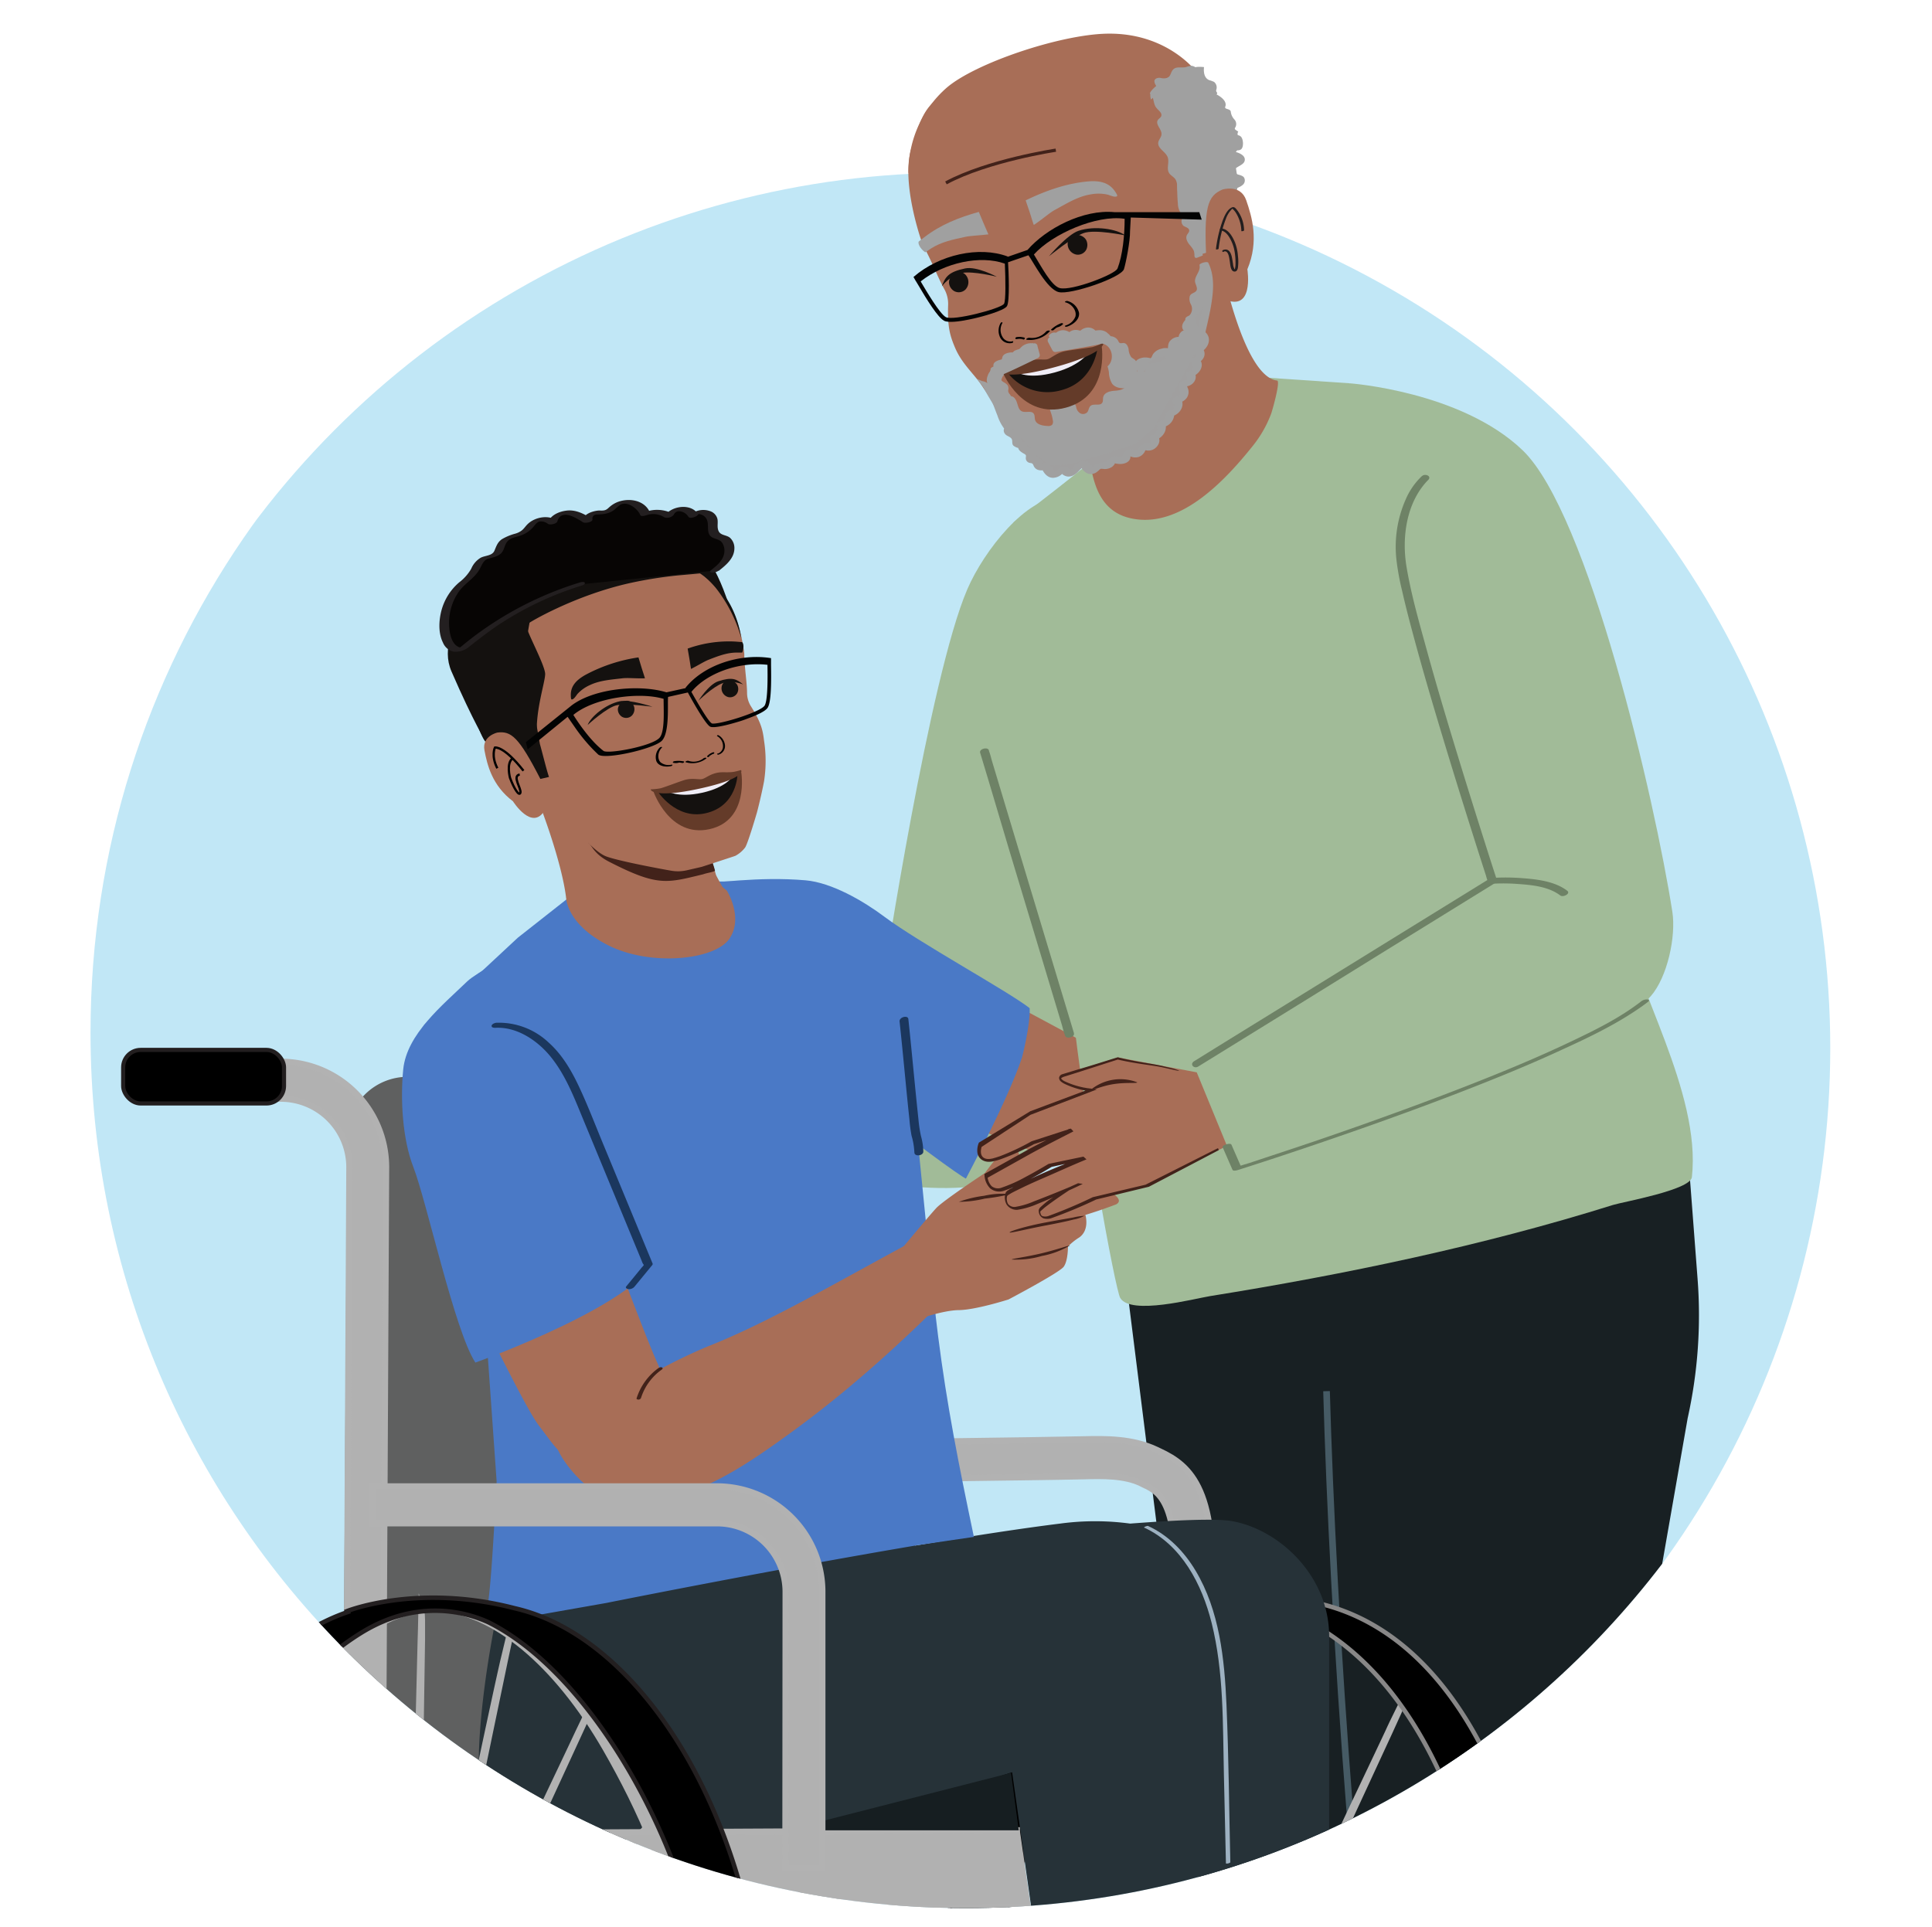 <svg xmlns="http://www.w3.org/2000/svg" xmlns:xlink="http://www.w3.org/1999/xlink" viewBox="0 0 637.33 635.77"><defs><style>.cls-1,.cls-17,.cls-24{fill:none;}.cls-2{clip-path:url(#clip-path);}.cls-3{fill:#c1e7f6;}.cls-4{fill:#a1bb98;}.cls-5{fill:#a86e57;}.cls-6{fill:#182023;}.cls-7{fill:#465b65;stroke:#465b65;stroke-width:2.19px;}.cls-10,.cls-11,.cls-15,.cls-17,.cls-24,.cls-7,.cls-9{stroke-miterlimit:10;}.cls-8{fill:#5f6060;}.cls-9{fill:#b1b1b1;stroke:#b2b2b2;stroke-width:2.06px;}.cls-10{stroke:#888787;}.cls-10,.cls-11{stroke-width:1.47px;}.cls-11{stroke:#231f20;}.cls-12{fill:#4a79c6;}.cls-13{fill:#263238;}.cls-14{fill:#42221a;}.cls-15{stroke:#221e1f;stroke-width:1.36px;}.cls-16{fill:#14110f;}.cls-17{stroke:#000;stroke-width:0.75px;}.cls-18{fill:#070504;}.cls-19{fill:#231f20;}.cls-20{fill:#020303;}.cls-21{fill:#815639;}.cls-22{fill:#a0a0a0;}.cls-23{fill:#221e1f;}.cls-24{stroke:#42221a;stroke-width:1.06px;}.cls-25{fill:#a09f9f;}.cls-26{fill:#643b29;}.cls-27{fill:#f0edf6;}.cls-28{fill:#161e21;}.cls-29{fill:#6e8266;}.cls-30{fill:#1b375e;}.cls-31{fill:#9db1c1;}</style><clipPath id="clip-path"><path class="cls-1" d="M426.69,72.77V0H209.86V73.09c-105.59,43-180,146.6-180,267.63,0,159.53,129.32,288.85,288.85,288.85S607.52,500.25,607.52,340.72C607.52,219.39,532.7,115.54,426.69,72.77Z"/></clipPath></defs><g id="Layer_1" data-name="Layer 1"><g class="cls-2"><circle class="cls-3" cx="314.92" cy="345.83" r="288.85"/><path class="cls-4" d="M349.62,164.26c-10.76-.41-24.91,17.12-30.54,30.21-12.47,29-27.58,128.22-27.58,128.22l-108,13L186.35,361S309,408.59,336.58,385.81c15.75-14.91,24.37-44.22,32.34-83.28,3.25-15.77,3.93-106.5-6.09-119.28C359.89,179.08,356.76,164.67,349.62,164.26Z"/><path class="cls-5" d="M380.59,361.08c-5.36-4.68-3.32-7.48-10-10.56-8.42-3.9-33.19-17.86-41.61-21.77-16.82-7.81-30.27-15.93-45.47-19.3-1.37,2.15-2.7,4.33-3.94,6.56-3.46,6.23-6.53,12.67-9.85,19a41.84,41.84,0,0,1,4.2.95c18.23,5.1,5.42,14.72,23.9,24.95,4.52,2.51,16.93,9,21.76,10.58,6.49,2.12,32,13.48,38.7,14.9,7.49,1.58,8.85,2.31,16.34,1.89,7.81-.43,17.44-8.94,10.14-6.64-.19-1.55-1.62-3.65,0-6.24a15.33,15.33,0,0,0,1.72-3.65,14,14,0,0,0-.64-2.57,26.53,26.53,0,0,0-3.17-6.2C382,362.32,381.31,361.7,380.59,361.08Z"/><path class="cls-6" d="M556.73,467.91A156.55,156.55,0,0,0,560,422l-3.16-41.49-95.53,2.37-.11-2.37-19.05,2.85-27.83.69,1,3.32-47.66,4.76,26.92,214.68a90,90,0,0,0,5.34,32l2.85,15.36c51-10.92,96.51-37.15,133.83-71.19Z"/><path class="cls-7" d="M437.6,459c1,36,3.47,85.72,7.83,140.49"/><path class="cls-4" d="M415.68,124.46l-7.35,7.12c-3.45-3.26,2.25,4.35-1.35,1.24-11.21,3.68-41.08,13.62-42.85,15.74-2.19,2.63-29.78,23.79-29.78,23.79l5.32,103.81,12.5,42.13c5,50.5,15.82,107.32,17.36,109.94,3.42,5.85,24.51.24,29.65-.59,44.53-7.15,89.94-16.6,132.94-30.08,3.19-1,25.47-4.91,26-9.14,3.17-28.05-19.52-63.95-21.34-82.16-6.09-61-18.19-114.63-61.45-159.19-4.55-4.68-25.35-16.31-30.18-20.61Z"/><path class="cls-5" d="M402.55,85.46,348.1,120.07s6.6,16.22,9.66,25.08a4.2,4.2,0,0,1,.64,1.25c1.88,6,1,21.52,14.52,24.58,16.13,3.66,31-12.16,40.37-23.88a38.44,38.44,0,0,0,6.06-10.66c.33-.9,3.15-10.74,1.94-10.88C409.88,124.26,402.55,85.46,402.55,85.46Z"/><path class="cls-8" d="M241,355.29H134.46a19.94,19.94,0,0,0-19.94,19.94l-1.24,197.19c14.68,13.09,22.19,23.09,39.05,33.42l88.64,1.8a20,20,0,0,0,19.94-19.95V375.23A19.94,19.94,0,0,0,241,355.29Z"/><g id="freepik--Character--inject-2"><path class="cls-9" d="M387.14,531.28c2.75-35.59-4.82-39.11-9.82-41.43l-1-.5c-5.43-2.59-12.62-2.45-18.79-2.28-9.14.21-25.56.41-41.33.62s-32.09.41-41.16.63l-.27-12.16c9.12-.2,25.54-.41,41.31-.62s32.08-.43,41.16-.63c7.26-.17,16.28-.37,24.35,3.49l.88.42c10.23,4.75,20,12.8,16.82,53.41Z"/><path class="cls-9" d="M462.44,562.21l-.94,1.9c-.81,1.7-2.06,4.11-3.5,7.3-3,6.4-7.39,15.6-12.78,27l-19.31,40.93c.23.18.45.37.66.56l19.2-41.25,12.54-27.12,3.35-7.37c.37-.82.64-1.46.84-1.94a2.48,2.48,0,0,0,.27-.65S462.65,561.8,462.44,562.21Z"/><path class="cls-9" d="M348.8,647.5c-4.95-3.19-9.48-5.94-13.3-8.17s-6.73-3.87-8.85-5l-2.47-1.27c-.44-.29-.74-.44-.77-.4a7.13,7.13,0,0,0,.81.54l2.36,1.44c2.06,1.21,5.05,3,8.71,5.23s8.33,5.14,13.28,8.39C348.64,648,348.72,647.75,348.8,647.5Z"/><path class="cls-9" d="M487.65,594.79,486.5,596l-4.4,4.75L466,618.34l-21.7,22.8c.39-.1,6.47-6.34,6.87-6.41l15.31-16c6.67-7.45,12.06-13.52,15.85-17.76l4.26-4.88,1.09-1.28a2.25,2.25,0,0,0,.35-.45Z"/><path class="cls-10" d="M486.84,619.66c5.35-2.88,9.6-6.91,15-9.75-15.32-53.16-44.69-82.56-81.87-82.56a57.72,57.72,0,0,0-9.18.76C445.91,533.91,473.74,566.48,486.84,619.66Z"/><path class="cls-11" d="M327.78,662.47c7-70.78,40.47-125.85,83-132.86a57.87,57.87,0,0,0-9.2-.76c-46.53,0-85.95,57.37-93.58,132.79C314.11,662.06,321.67,662.4,327.78,662.47Z"/><path class="cls-12" d="M291.22,445.49a2.28,2.28,0,0,1-1.7-2.31,171.45,171.45,0,0,1,1.43-22.3c2.54-19.14,8.95-37.15,16.24-54.86-2.23-7-5.18-13.76-8-23.11q-3-9.71-6.45-19.23c-.43-1.17-.79-3.31-1.61-4.28-1.81-2.13-7.61-3.78-10.47-5a59.48,59.48,0,0,0-14-4.43,83.18,83.18,0,0,0-10.22-.85l-20.72-.88c-4.71-.2-9.43-.4-14.13-.15-16.77.89-52.15,23.65-68.63,26.83l10.87,153.86c-2.65,52.5-3.62,39.4-3.92,46.6L307.4,521.73,293,490.86C295.34,477.37,291.79,458.57,291.22,445.49Z"/><path class="cls-13" d="M345,663.21c22.68.76,43.69-5.84,65.64-10.49a229,229,0,0,0,27.82-8.84c0-52.62,0-99.13,0-104.33-.16-19.61-16.36-34.82-31.92-37.64-5.3-1-19.22-.31-33.73.79a86,86,0,0,0-23.11,0C299.42,508.93,200,528.89,200,528.89l-36.68,6.46s-12.27,59.67.21,69.4H271.18l62.69-20Z"/><path class="cls-9" d="M270.52,656.3a57.06,57.06,0,0,0,6.08,1.14V615.7H264.44V655C266.64,655.7,268.29,655.75,270.52,656.3Z"/><path class="cls-9" d="M115.26,385.13a22.64,22.64,0,0,0-22.64-22.64H60V350.33H92.62A34.78,34.78,0,0,1,127.36,385l-1,198.45-12.06-11.32Z"/><path class="cls-9" d="M173.7,610.77l4.92-12,12.52-27.15c1.46-3.17,2.57-5.64,3.35-7.37l.87-1.91a2.61,2.61,0,0,0,.24-.66,6.08,6.08,0,0,0-.33.62l-.92,1.89-3.5,7.29c-3,6.4-7.39,15.62-12.8,27l-5.48,11.68C172.78,610.31,173.5,610.65,173.7,610.77Z"/><path class="cls-9" d="M138.75,595.17c.19-10.59-.21-13.4-.05-22.09.2-13.56.37-24.55.49-32.19v-6.25c0-.24-.07-2.21-.14-2.44-.07,4.09-.22,7-.25,8.77L138,573.16c-.18,8.53.06,10.49-.15,20.84C138.11,594.18,137.29,594.49,138.75,595.17Z"/><path class="cls-9" d="M199.39,619l15.85-17.77,4.28-4.85c.45-.54.8-1,1.09-1.28l.35-.47a2.09,2.09,0,0,0-.43.41l-1.15,1.21L215,601l-16.05,17.57"/><path class="cls-9" d="M104.35,547c.43,2,1.05,4.76,1.87,8.34,1.56,6.81-.53-1.09,2.16,10.74.27.2.59.86.86,1.05-2.93-12.2-1-5.06-2.67-12-.89-3.56-1.57-6.34-2.06-8.23-.23-.91-.41-1.63-.55-2.06a4.56,4.56,0,0,0-.21-.72,3.09,3.09,0,0,0,.12.74C104,545.36,104.14,546.08,104.35,547Z"/><path class="cls-9" d="M154.2,606.09c2.46-12,3.72-16.77,5.7-26.42,2.75-13.28,5-24,6.56-31.56.78-3.68,1.4-6.54,1.83-8.56.21-.94.39-1.66.52-2.22a4.25,4.25,0,0,1,.2-.72,13,13,0,0,0-.9,2.92c-.5,2-1.16,4.82-2.06,8.54-1.69,7.43-4,18.18-6.83,31.49-2,9.52-3.33,14.18-5.8,26Z"/><path class="cls-9" d="M100.73,557.28c5.07-7.61,3.3-4.18,9.61-10.26,11.17-10.7,22.47-16.36,32.74-16.36h1c18.65.72,39.5,18.05,55.8,46.39,11.45,19.92,21.28,42.08,25.7,66.84.62.23,3.91,1,4.53,1.17-4.41-25.33-17-48.5-28.73-68.85-16.59-28.82-38.1-45.12-57.34-45.94-11-.41-23,4-34.89,15.5-6,5.74-4.88,1.68-10.2,9.67C99.36,555.83,100.36,556.9,100.73,557.28Z"/></g><path class="cls-12" d="M160.5,337.6c3.48-7.28-25.1,13.68-20.62.59l30.94-28.8,23.55-18.54,53.73,0h0c.93.29,1.87.59,2.78.92C260,295,268.48,300,276.57,305.31c1.76,1.14,3.49,2.36,5.26,3.49,1.05.67,2.11,1.33,3.17,2-1.17,2.26-2.1,4.56-1.4,7.34.94,3.74-3.66,3.3-2.79,6.9,4.24,17.55,20.36,35.53,22.15,53.27,2.6,25.77,4.63,47.77,6.49,62.42,2.94,23.11,6.75,42.18,11.82,66.36l-19.38,2.84c-56.06-27.78-103.09-52.16-131.27-96.85-.24-13.9-12.33-26.78-12.82-29.44C153.8,362.32,151.06,357.38,160.5,337.6Z"/><path class="cls-12" d="M234.75,292.73l-3.28-1.46c3.9.34,18.35-2.19,34.25-.82,8.75.76,19.25,6.94,26,12,11.45,8.57,40.91,24.65,47.95,30.19.24,5.66-2.51,16.23-2.51,16.23-4.64,14-18.52,40-18.52,40-4-1.74-63.11-46.24-75.21-61C238.28,321.61,223.93,299.78,234.75,292.73Z"/><path class="cls-5" d="M217.51,465.36c-1.1-7.67,2.6-8.53-.73-15.83-4.2-9.22-14.75-38.38-18.93-47.6-8.37-18.43-20.06-34.71-30.25-48.32-2.68.8,1,1.65-1.62,2.6-7.33,2.67-14.5,5.8-21.76,8.63.84,1,1.76,2.23,2.8,3.79,11.47,17.19-6.05,16,2,37.61,2,5.28,4.43,19.48,7.3,24.22,3.87,6.37,16.87,33.91,21.43,39.87,5.08,6.64,5.69,8.21,12.21,13.21,6.79,5.2,24,5,16.34,1.74,1-1.41,1.27-4.16,4.5-5.11a17.21,17.21,0,0,0,4-1.79,15.6,15.6,0,0,0,1.32-2.58,29.35,29.35,0,0,0,1.81-7.37Z"/><path class="cls-12" d="M154.15,323.78c-8.29,8-19.91,17.38-21.13,29-1,10-.23,23.1,3.3,32.19,4.47,11.5,13.69,54.29,20.5,64.6,0,0,56.81-20.26,60.16-36.18,1-4.54-35.2-64.06-46.82-80.14-5-6.87,22.18-27.7,11.8-18.19l-6-6.89C169.24,314.86,157.15,320.9,154.15,323.78Z"/><path class="cls-5" d="M200.82,471.39c-.66-3.66-.2-9.1,2.88-11.17a180.33,180.33,0,0,1,29.58-15.9c19.33-7.57,41.12-20.33,66.25-33.9,1.38-.75.62,3.2,4.28-1.14,3.14-3.72,15.63,11.52,9.9,17.3-16.5,16.66-34,32.47-53,46.24-16.47,11.94-33.48,23.64-54.66,23-11-.35-21.7-14.56-22.52-19.11Z"/><path class="cls-5" d="M239.75,293.83s5.66,8.88.85,15.92-26.1,9.18-40,2.13-13.85-15.74-13.85-15.74l49-5.54Z"/><path class="cls-5" d="M301.32,435.77c.61-.18,9.45-3.45,15-3.51s16.37-3.51,16.37-3.51,16.72-8.81,18.19-10.78,1.42-6.69,1.42-6.69a19.49,19.49,0,0,1,3.74-3c3.53-2.54,2-7.44,2-7.44l-5.69,1.63a156.07,156.07,0,0,0,15.83-5.09c1.39-.78,1-1.69.18-2.58a6.75,6.75,0,0,0-5.05-1.87l-30.4.93a56.64,56.64,0,0,0,3.19-11.34c.68-3.93-2.66-4.3-3.72-4.25s-7.49,8.77-7.49,8.77-13.63,9-16,11.52-14,16.53-14,16.53l-5.55,1.63S300.71,436,301.32,435.77Z"/><path class="cls-14" d="M324.68,394.53a40,40,0,0,0-8.38,2,37.29,37.29,0,0,0,8.56-1.06A66.57,66.57,0,0,0,333.3,394,26.88,26.88,0,0,0,324.68,394.53Z"/><path class="cls-14" d="M345.44,404.25c3.43-.66,6.53-1.3,8.75-1.88a11.54,11.54,0,0,0,3.53-1.21,19.12,19.12,0,0,0-3.69.55c-2.25.4-5.38.92-8.81,1.58-6.86,1.26-12.29,3-12.17,3.34S338.58,405.51,345.44,404.25Z"/><path class="cls-14" d="M343.64,414.41a28.59,28.59,0,0,0,9.29-3.45c-.14-.16-4.27,1.36-9.54,2.61s-9.66,1.72-9.64,2A29.5,29.5,0,0,0,343.64,414.41Z"/><path class="cls-5" d="M404.76,378.1l-26.15,12.77-17.27,4.35a146.65,146.65,0,0,1-15.37,6.3c-2.46.32-2.72-1.07-2.83-2.16s10.45-8,10.45-8S338.19,399,335,398.47s-3.17-3.06-2.8-4.66,25.89-12,25.89-12l-11.52,2.41s-13.17,8.21-17.16,8.16-4.2-4.77-4.2-4.77l16.54-9.2,11.81-5.92-12.94,4.17s-11.87,6.68-15.43,5.79-1.85-5.13-1.85-5.13l16.76-10.4,20-7.56a30.47,30.47,0,0,1-8.15-2.2c-3.71-1.72-1.31-2.58-1.31-2.58l18.24-5.67,25.9,4.9Z"/><path class="cls-14" d="M402.05,379.41a2.15,2.15,0,0,1-.24-.58l-1.07.52L377.9,390.88,360.5,395a156.17,156.17,0,0,1-14.8,6.26,3.26,3.26,0,0,1-1.78,0c-.45-.18-.65-.6-.74-1.28-.26-.11.47-.7,1-1.18s1.12-.89,1.71-1.35c2.15-1.58,4.43-3.16,6.76-4.7,1.72-.78,3.32-1.53,4.54-2.14l-1.56-.21c-3.78,1.78-10.48,4.42-14.59,6a26.25,26.25,0,0,1-6.12,1.81,2.68,2.68,0,0,1-2.4-1,3.55,3.55,0,0,1-.25-2.71c-.09.21.22-.16.37-.25l.7-.42c.48-.29,1-.55,1.49-.8l3.13-1.53c2.11-1,4.25-1.95,6.45-2.9,4.35-1.88,9.46-4.22,14-6.07l-1-.91c-3.65.76-7.56,1.56-11.52,2.41-2.39,1.42-4.87,2.87-7.44,4.22a47.72,47.72,0,0,1-7.95,3.58,3.36,3.36,0,0,1-3.37-.45,5.08,5.08,0,0,1-1.32-2.8l13.9-7.76c4.67-2.58,9.79-5.17,14.39-7.53l-.85-.93-.4.13-.1-.06-.56.28-11.88,3.85a77.9,77.9,0,0,1-10.5,4.94c-1.72.55-3.59,1.3-5,.66s-1.4-2.3-1-3.74l16.12-10.59,20-7.65,1.92-.73-2-.27h0v-.07l-.13.05a27.09,27.09,0,0,1-8.46-2.37c-.58-.24-1.23-.84-1.2-1s.68-.49,1.37-.67l3.87-1.22,13.38-4.29-.13-.06c6.55,1.53,11.69,1.88,15.26,2.68l3.91.88a10.17,10.17,0,0,0,1.34.24,4.9,4.9,0,0,0-1.26-.51c-.9-.37-2.25-.58-3.88-1-3.53-.91-8.67-1.33-15.2-3-3.93,1.22-8.48,2.69-13.47,4.13l-3.88,1.18-1.05.32a1.48,1.48,0,0,0-.95,1.14,1.69,1.69,0,0,0,.7,1.3,7.28,7.28,0,0,0,1,.64,26.93,26.93,0,0,0,7,2.28l-18.2,6.82L322.92,377l-.07.16-.07.19a6.58,6.58,0,0,0-.36,2.92,3.4,3.4,0,0,0,2,2.69,4.25,4.25,0,0,0,1.64.36,6.57,6.57,0,0,0,1.53-.15,17.38,17.38,0,0,0,2.84-.81,75,75,0,0,0,10.68-4.86l4.14-1.34c-1.89.94-3.79,1.9-5.84,3l-14.26,7.95-.43.23.05.41a6.65,6.65,0,0,0,1.86,4.34,4.74,4.74,0,0,0,4.69.74c1-.34,2-.73,3-1.14-.32.17-.63.32-.94.52a5.52,5.52,0,0,0-.77.48,2.11,2.11,0,0,0-.88.87,4.76,4.76,0,0,0,.37,3.92,4,4,0,0,0,3.49,1.69,25.76,25.76,0,0,0,6.6-1.92c1.49-.6,3.37-1.4,5.34-2.26-.64.39-1.24.78-1.73,1.14s-1.17.91-1.74,1.42-.58.53-.87.78a3.81,3.81,0,0,0-.43.62,1.57,1.57,0,0,0-.08.86,2.6,2.6,0,0,0,1.51,2.17,4.45,4.45,0,0,0,2.48,0,155.53,155.53,0,0,0,14.93-6.21L379,391.56c9.64-5.05,17.31-9.05,22.65-11.88l.44-.25ZM346.93,385l4.54-1c-2.28.92-4.52,1.83-6.91,2.88-1.56.67-3.09,1.38-4.62,2.08C342.37,387.7,344.69,386.36,346.93,385Z"/><path class="cls-14" d="M359.67,359.69a15.43,15.43,0,0,1,15.49-2.58c-.08.43-3.59-.07-7.84.59s-7.43,2.36-7.65,2Z"/><path class="cls-9" d="M336.43,603.9h-1l-180.84.94c15.15,9.7,24.06,15.89,42.07,24.87l143.41-.45"/><path class="cls-11" d="M169.77,530.63h0c-32-8.33-55.25.93-55.25.93l.18.32A66.35,66.35,0,0,0,91,546.13c3,3.28,5,6.68,8,9.84a87.22,87.22,0,0,1,20-17.14c18.72-11.63,35-6.87,42.24-3.52,31.63,15.89,61,65.37,69.9,110.23,6.43,2.3,12.77,4.14,19.25,6.27C241.69,589.1,207.89,539.29,169.77,530.63Z"/><rect class="cls-15" x="40.63" y="346.41" width="53.06" height="17.67" rx="5.77"/><path class="cls-4" d="M445.17,126.46s36.83,2.63,57.1,22.09C524,169.39,545.94,264,551.68,300.88c1.25,8.06-1.63,21.52-7.12,27.8-7.11,8.15-26.23,5.48-41.71,10.57Z"/><path class="cls-5" d="M187.51,297c12.77,17.89,38.31,9.23,51.52-3.12,0,0-2.82-4.95-2.86-5.29-1.9-6.28-4.84-19.66-4.84-19.66l-53.18-3.14s7.09,18.23,8.59,30.37A4.84,4.84,0,0,1,187.51,297Z"/><path class="cls-14" d="M243.58,265.43c-1.1,3.15-2,6.36-3.27,9.46a.3.3,0,0,0,0,.13.35.35,0,0,0-.5.2c-.89,2.1-4.24,4.1-4.94,6.28-.6,1.87.6,3.87,1,5.84-1.33.58-2.3.58-4,1.15-11.95,2.87-14.83,4.09-30.91-4.15-5.41-2.77-5.8-5.83-7-6.31C210.15,273.38,226.52,269.84,243.58,265.43Z"/><path class="cls-16" d="M160.39,245s-4.19-6.72-11.46-23.47c-6.51-15,14.78-34.27,29-40.42,7.84-3.38,36-7,43.95-5.46S236,185.81,240.34,199.3c0,0-7.82-12.5-16.42-9.94-7,2.08-30.77,4.43-36.09,8.52s-17.14,12.85-12.18,34.5c1.35,5.9-10.64,2.4-12.59,6.67S160.39,245,160.39,245Z"/><path class="cls-5" d="M178.66,267.13l-7.78-20.54-7.1-23.38,4.67-20.31,14.73-12.48,19.27-4.28s16.28-.13,21.43-.09,10.07,5.08,15,10.84S245.28,214,245.28,214a9.45,9.45,0,0,1,.25,2.49c.17,4.64.86,8.57.91,12.06a8.37,8.37,0,0,0,1.25,4.44c3.32,5.26,3.92,7.73,4.35,11.36a43.62,43.62,0,0,1,0,13.47c-.85,4.48-2.1,9.4-2.37,10.37,0,0-3,10.3-3.89,11.47a9.93,9.93,0,0,1-3.19,2.71c-.78.3-11.12,3.65-11.12,3.65l-4.92,1.13a13,13,0,0,1-5.09.14c-4.58-.79-17.71-3.29-21.5-4.73-5.09-1.93-13.44-13.23-13.44-13.23"/><path class="cls-16" d="M178.11,245.53c.55,1.81,2.33,9.09,3,10.82l-9.51,2.18c-4.42-5.56-9.69-12.09-11.19-13.5-2.35-2.2-5.8-14.88-7.1-19.65l-.28-1c-1.26-4.57,1.31-13,6.88-22.48C166,191.41,179.43,183,194,180.42c1.39-.24,2.79-.44,4.16-.57,12.93-1.28,24.85,2.36,35.41,10.82,7.62,6.09,10.15,14.59,11,20a47.72,47.72,0,0,0-8.61-16.9c-5.2-6.18-10.08-7.11-13.26-6.79a10.59,10.59,0,0,0-5,1.75c-2.86,1.43-7.4,2.13-10.72,2.45-2.47.25-4.47.31-5,.32a17.32,17.32,0,0,0-7.58-.63c-7.13.7-16.79,4.4-18.1,7.94-1.44,3.93-3.59,17.17-2.93,20"/><path class="cls-5" d="M179.68,267.37c-4.18,7-10.47-3-10.47-3-6.87-5.18-8.48-12-9.39-16.78s4.27-5.89,4.27-5.89c4.5-.55,7,1.34,14.15,15.27"/><path class="cls-16" d="M233.3,188.93c-4.43-4.36-12.18-9.31-16.89-13.37-1.72.24-10.1,2.05-11.86,2.4-18,3.55-39.49,19.54-40.23,26.58-.46,4.39,5.78,26.19,7,28a63,63,0,0,1,6,12c-1.25-8.44,2.45-19.06,2.52-22.08s-7-15.54-6.17-16.33,15.86-9.67,34.12-13.75a139.63,139.63,0,0,1,15.79-2.52S233.34,189,233.3,188.93Z"/><path class="cls-16" d="M207.36,231.26a2.93,2.93,0,0,0-3,1.26,2.84,2.84,0,0,0-.54,1.48,2.93,2.93,0,0,0,1.27,2.44,2.72,2.72,0,0,0,3.16-.16,3,3,0,0,0,.66-3.73,2.74,2.74,0,0,0-1.59-1.29"/><path class="cls-16" d="M238.89,225.08a2.92,2.92,0,0,1,3.21-.15,2.76,2.76,0,0,1,1.13,1.1,2.91,2.91,0,0,1-.08,2.74,2.71,2.71,0,0,1-2.91,1.23,3,3,0,0,1-2.22-3.07,2.68,2.68,0,0,1,.87-1.85"/><path class="cls-16" d="M230.4,231.21s3.39-5.4,6.54-6.43c4.6-1.51,6.05-.73,8.2,1.05,0,0-3.59-1.55-6.79-.4S230.4,231.21,230.4,231.21Z"/><path class="cls-16" d="M215.26,233.19s-7.57-2.52-10.81-1.81c-4.73,1-9.64,5.19-10.59,7.82,0,0,6.36-5.9,9.71-6.54S215.26,233.19,215.26,233.19Z"/><path class="cls-16" d="M210.62,216.9l1,3.31c.26.84.89,2.75,1.14,3.59-2.9.1-5.64-.22-7.47,0-3.62.44-7.4.66-10.72,2.25a12.29,12.29,0,0,0-4.06,2.9c-.36.4-1.19,1.92-1.94,1.82-.3,0-.27-1.52-.27-1.68.07-3,2.08-4.85,4.75-6.38a53.24,53.24,0,0,1,17.58-5.81"/><path class="cls-16" d="M244.73,211.85l-2-.16A40.17,40.17,0,0,0,226.84,214c.2,1.13.39,2.27.59,3.41.15.86.37,2.43.53,3.3,2.28-1.15,4.2-2.37,5.7-3,3-1.15,6.09-2.4,9.3-2.39l1.88,0C245.56,213.65,245.21,212,244.73,211.85Z"/><path d="M232.08,250.22a5.39,5.39,0,0,1-5,.8c-.35-.12-1.33.3-.84.48a7.54,7.54,0,0,0,6.71-1.21c.15-.13.09-.26-.15-.29a1.23,1.23,0,0,0-.77.22"/><path d="M225.6,251.23a8.71,8.71,0,0,0-3.18-.08.65.65,0,0,0-.42.26c-.07.1-.07.21.06.25a3.42,3.42,0,0,0,1.74,0,.66.66,0,0,0,.46-.32c.06-.17-.13-.22-.27-.19a2.56,2.56,0,0,1-1.4,0l-.36.51a7.53,7.53,0,0,1,2.84.08.67.67,0,0,0,.54-.19c.09-.09.17-.28,0-.32"/><path d="M221.51,252.3a4.22,4.22,0,0,1-3.58-.76c-1.22-1.2-.89-3.62.42-4.86.14-.14,0-.25-.15-.24a1,1,0,0,0-.62.28,4.42,4.42,0,0,0-1.07,4.38c.46,1.2,1.82,1.79,3.36,1.82a6.44,6.44,0,0,0,1.38-.12c.19,0,.51-.17.56-.33s-.12-.2-.3-.17"/><path d="M234.15,249.08a.17.17,0,0,1,.1-.27,1.37,1.37,0,0,0,.87-.53l.41.33a4.29,4.29,0,0,0-1.74,1.13.34.34,0,0,1-.4,0c-.09-.05-.21-.19-.11-.3"/><path d="M233.28,249.47a4.7,4.7,0,0,1,1.95-1.25.41.41,0,0,1,.36.07.19.19,0,0,1,0,.26"/><path d="M236.71,248.67a2.53,2.53,0,0,0,1.76-2,3.77,3.77,0,0,0-1.86-3.77.16.16,0,0,1,0-.28.51.51,0,0,1,.46,0,4.28,4.28,0,0,1,2.06,3.09,2.94,2.94,0,0,1-1.26,2.88,3,3,0,0,1-.83.39.45.45,0,0,1-.44-.11c-.09-.14,0-.23.11-.26"/><path class="cls-17" d="M172.68,254.3c-6.56-8.35-9.42-7.65-9.42-7.65s-1.33,2.71.8,6.83"/><path class="cls-17" d="M171.44,255.56c-2.62.43.63,4.68.23,6s-2.14-1.42-3.43-4.93c0,0-1.31-4.86.86-6.4"/><path class="cls-18" d="M235.88,188.25c1.74-1.38,3.55-2.86,4.4-4.91s.34-4.86-1.67-5.81c-.85-.4-1.89-.45-2.59-1.09-1.26-1.14-.57-3.23-1-4.89-.62-2.6-4.61-3.52-6.3-1.45-1.59-2.84-6.48-2.81-8,.06a8.83,8.83,0,0,0-7.86-.61,6.69,6.69,0,0,0-9.93-2.69,13.51,13.51,0,0,1-2.23,1.78c-1.26.61-2.76.34-4.16.51s-3,1.27-2.66,2.65c-1.91-1.22-3.93-2.47-6.19-2.68s-4.82,1-5.38,3.19a5.37,5.37,0,0,0-6.46.25c-.9.77-1.51,1.82-2.42,2.56-2.35,1.93-6.34,1.61-7.87,4.23-.59,1-.68,2.29-1.46,3.14-1.16,1.27-3.23,1-4.71,1.91-1.65,1-2.18,3.09-3.29,4.66a22.45,22.45,0,0,1-3.67,3.48A18,18,0,0,0,147.11,210c.58,2.29,2.37,4.87,4.67,4.34a5.41,5.41,0,0,0,2.11-1.27,109.5,109.5,0,0,1,37.47-20.25"/><path class="cls-19" d="M237.11,188.34c2.33-1.86,5.07-4.06,5.15-7.31a4.58,4.58,0,0,0-1.39-3.54c-1.08-1-3-.77-3.74-2.12s-.15-2.89-.49-4.25a3.68,3.68,0,0,0-2.14-2.38,6.69,6.69,0,0,0-7.2,1.45l3-.51c-2.32-3.81-9.1-2.81-11.18.75l3.06-.83a11.41,11.41,0,0,0-9.91-.46h2.15c-1.7-4.09-6.75-4.94-10.55-3.55a8.88,8.88,0,0,0-2.73,1.63c-.6.52-1,1-1.82,1.16s-1.43,0-2.13.09c-1.92.22-5.22,1.3-4.92,3.76l3.08-1c-2.6-1.64-5.34-3.16-8.52-2.75-2.45.31-5.35,1.52-6.12,4.09l3.07-.83c-2.88-1.94-7.26-1.18-9.7,1.17-.66.63-1.15,1.42-1.83,2a6.23,6.23,0,0,1-2.26,1.16,17.26,17.26,0,0,0-4.46,1.86c-1.42,1-1.77,2.25-2.42,3.76-.74,1.74-3,1.54-4.53,2.33a7.66,7.66,0,0,0-3.13,3.63,15.11,15.11,0,0,1-4,4.52,18.47,18.47,0,0,0-5.79,9.12c-.9,3.33-1.13,7.53.45,10.7a5,5,0,0,0,3.4,3,6.83,6.83,0,0,0,5.26-1.61c3.36-2.63,6.68-5.24,10.25-7.58a106.47,106.47,0,0,1,26.47-12.47c.32-.1,1.58-.44,1.44-1s-1.47-.2-1.74-.12a113.15,113.15,0,0,0-31,15c-1.54,1.06-3.06,2.17-4.55,3.31-.74.57-1.48,1.16-2.21,1.75l-1.05.86a3.68,3.68,0,0,1-.6.46c-.4.21.17.12-.16,0-3.09-1-3.53-5.89-3.48-8.52a18.08,18.08,0,0,1,3-9.55c2-3,5.37-4.62,7.1-7.76.67-1.22,1.24-2.93,2.69-3.38s3.1-.65,4.31-1.75,1.15-3.18,2.47-4.31c1.11-1,2.81-1.15,4.14-1.66a9.73,9.73,0,0,0,4.18-2.91c.53-.63,1.13-1.5,2-1.69a3.84,3.84,0,0,1,2.76.8c.62.42,2.83,0,3.06-.82,1.3-4.31,6.14-1.2,8.51.3.56.36,3.2,0,3.08-1s.5-1.56,1.46-1.59a14.43,14.43,0,0,0,3.14-.32,7.56,7.56,0,0,0,2.55-1.16,21.63,21.63,0,0,1,2-1.7c2.41-1.35,5.75,1.25,6.63,3.38.26.61,1.8.13,2.16,0a6.78,6.78,0,0,1,5.8.75,2.91,2.91,0,0,0,3.06-.82,1.9,1.9,0,0,1,2.09-1.18,3.88,3.88,0,0,1,2.77,1.81c.47.78,2.58,0,3-.52a2.11,2.11,0,0,1,.4-.39s-.45,0,0,0a3.08,3.08,0,0,1,1.19.34,3,3,0,0,1,1.66,2c.52,2.07-.47,4.53,2,5.57,1.1.45,2.2.57,2.92,1.63a4.7,4.7,0,0,1,.68,3c-.22,2.65-2.48,4.5-4.41,6-.5.4-.38.66.21.78a3.4,3.4,0,0,0,2.25-.6Z"/><path class="cls-20" d="M187.25,236.51l2.39,3.44a55.11,55.11,0,0,0,7.7,9c2.1,1.82,18.38-1.86,21-4.55s1.81-12.15,2.05-14.46l6.52-1.46c1.34,2.52,5.8,10.47,7.35,11.27s8.84-1.48,9.67-1.73,1.63-.53,2.65-.92c2.73-1,6-2.39,6.71-3.69,1.12-1.93,1.16-8.1,1.06-13.91v-.91c0-.22,0-.38,0-.44h0l0-1c-10.47-1.7-22.39,2.43-28.23,9.8l.09.08-6.36,1.4c-8.39-2.6-23.44-1.52-31.22,4.27h0l-15.15,12.17.6,2.37Zm47.52,2.12c-1-.5-4.27-6-6.69-10.35,5.11-6.28,15.86-10,25.09-8.93l0,.12c.05,3.11.19,11.39-.9,13.28-1.3,2.24-15.87,6.63-17.52,5.91Zm-35.71,9.1c-3.55-2.71-7.24-7.59-9.92-11.85,6.78-5.66,21.61-7.71,29.77-5.3,0,4.06.47,11-1.42,12.93-2.72,2.77-17.11,5.37-18.43,4.22Z"/><path class="cls-5" d="M395.13,24.25S385.57,10.65,365,11.11c-15.52.36-43.37,9.75-52.74,17.86a36.85,36.85,0,0,0-12.56,28.08Z"/><path class="cls-21" d="M405.39,96.76a1.16,1.16,0,0,0,0,.18A.28.28,0,0,0,405.39,96.76Z"/><path class="cls-5" d="M374.24,143.94l-20,4.93-10.52.58c-1,.31-8.29-8.68-9.35-9.79-3.28-3.41-7.56-7.9-10.12-11.9-2.75-4.29-6.85-7.52-9.18-13-1.7-4-2.55-6.88-2.3-14.25a10,10,0,0,0-1.36-5.3c-2-3.62-3.63-8.06-6.2-12.94A11.75,11.75,0,0,1,304,79.6s-6.82-19.27-3.39-30.55c2.62-8.62,4.26-13.77,9.47-16.86s22.12-6.86,22.12-6.86l22-9.95,22.34,4.13L393.4,40.63,400,68.87l4.23,25.71"/><path class="cls-22" d="M398.06,37.65l-.33-1.22c-.93-3.56-4.5-7.84-10-12.19a25.58,25.58,0,0,1-5.08,2.45,18.89,18.89,0,0,1,.93,3.58l9.32,38.42c.51,2.19.93,13.68,1.29,15.84l10.95-3.37c1.19-8.33,2.68-18.15,3.38-20.49C409.59,57,399.55,43.32,398.06,37.65Z"/><path class="cls-22" d="M345.15,146.2a1,1,0,0,0,.33-.25c1.69-2,1.62-2.85,2.58-3.4a5.54,5.54,0,0,1,1-.57c2.84-1.27,4.55-2.11,14,.68.19.06,10.19-4.29,10.39-4.36l4.62-4.12c.73-.82,15.86-23.77,15.86-23.77.14-.66,2.6-5.78,2.58-6.37l.17-.15.11-.09a.44.44,0,0,0,.06.1,4.52,4.52,0,0,1,.23.71,12.58,12.58,0,0,1,.31,3.18c0,1.64.15,3.25.18,4.89,0,.57,0,1.15,0,1.72-1.87,2.11-11.07,24.9-18.17,31.47a37.76,37.76,0,0,1-6.47,3c-8.31,3.19-16.53,5.57-25.62,5.53a7.83,7.83,0,0,1-6.06-2.87c-4.2-5.12-13.5-16.54-17.4-24.88,3.79,4.39,11.83,13.83,17.34,20.24.17.19,3.45-.57,3.75-.56"/><path class="cls-5" d="M402.62,98.1c11.42,6.19,8.86-9.24,8.86-9.24,3.92-9.38,1.5-17.39-.38-22.8s-7.81-3.53-7.81-3.53C398.4,64.62,397,68.05,398,86.59"/><path class="cls-22" d="M383,29.61c.84,7.68,1.07,18.73,9.81,29.84,4.44,5.64,4.93-6.59,9.43-3.35s6.25,4.57,6.25,4.57c-2.8-19-2.72-18.54-11.66-35.12Z"/><path class="cls-23" d="M402,82.08a40,40,0,0,1,2.4-9.89,8.52,8.52,0,0,1,2.17-3.38s.31-.23.23-.16c.12-.09,0,0-.08,0h-.45a5.91,5.91,0,0,1,1.53,1.73,11.9,11.9,0,0,1,1.7,5.84c0,.17.91,0,.9-.24a11.44,11.44,0,0,0-2.29-6.65c-.48-.59-.93-1.24-1.73-.89-1.61.72-2.49,2.9-3.07,4.4a41.77,41.77,0,0,0-2.19,9.36c0,.23.85.07.88-.15Z"/><path class="cls-23" d="M403.68,83c1.6-.57,1.83,2.2,2,3.21s.22,3.44,1.62,3.39c.72,0,1-.76,1.07-1.35a14.65,14.65,0,0,0,0-3.8,15,15,0,0,0-1.19-4.95c-.81-1.78-2.07-3.87-4.19-4.12-.45-.06-.91.58-.31.65,1.77.22,2.87,2.13,3.55,3.59a13,13,0,0,1,1.1,3.76,21.16,21.16,0,0,1,.23,4.13,8.7,8.7,0,0,1-.19,1.26s-.12.2-.11.22l.24,0-.07,0s-.14-.14-.17-.17a4.21,4.21,0,0,1-.51-1.78c-.14-.78-.23-1.56-.41-2.33-.32-1.44-1.1-2.84-2.8-2.24-.53.18-.38.81.17.62Z"/><path class="cls-16" d="M353.05,78.29a3.41,3.41,0,0,1,3.75-.44,3.36,3.36,0,0,1,1.42,1.2,3.53,3.53,0,0,1,.15,3.26,3.15,3.15,0,0,1-3.3,1.69,3.57,3.57,0,0,1-2.87-3.44,3.16,3.16,0,0,1,.85-2.27"/><path class="cls-16" d="M316.9,89.73a3.39,3.39,0,0,0-3.35,1.74,3.31,3.31,0,0,0-.49,1.8,3.46,3.46,0,0,0,1.7,2.77,3.16,3.16,0,0,0,3.68-.46,3.57,3.57,0,0,0,.43-4.46,3.09,3.09,0,0,0-2-1.39"/><path class="cls-16" d="M328.83,91.31s-6.63-3.55-10.44-2.75c-5.56,1.16-6.56,2.82-7.71,5.92,0,0,2.73-3.71,6.67-4.43C321.11,89.37,328.83,91.31,328.83,91.31Z"/><path class="cls-16" d="M346,84.57s6.08-7.17,9.76-8.41c5.38-1.82,12.84-.57,15.4,1.51,0,0-10-2.13-13.74-.75C353.8,78.24,346,84.57,346,84.57Z"/><path class="cls-22" d="M338.35,66.1c.43,1.29.87,2.59,1.31,3.88.34,1,1,3.27,1.37,4.25,2.8-1.86,5.16-4,7-5,3.72-2,7.42-4.37,11.63-5.07a13.93,13.93,0,0,1,5.79.07c.61.15,2.43,1.06,3.06.46.26-.25-.78-1.67-.89-1.82-2.11-2.87-5.25-3.3-8.81-3-7.24.68-13.95,3.1-20.49,6.25"/><path class="cls-22" d="M303.09,79.67,305,78.21c5.34-4.09,11.44-6.52,17.89-8.29l1.59,3.78c.4,1,1.19,2.67,1.58,3.63-3.08.37-5.86.43-7.78.85-3.81.83-7.84,1.65-11.14,3.8l-1.9,1.28C303.39,82,302.71,80.16,303.09,79.67Z"/><path d="M339.62,111.46a6.21,6.21,0,0,0,5.49-2.09c.28-.34,1.53-.48,1.13,0a8.75,8.75,0,0,1-7.51,2.72c-.24,0-.25-.22,0-.38a1.34,1.34,0,0,1,.91-.24"/><path d="M346.79,108.68a10,10,0,0,1,3.18-2,.78.78,0,0,1,.58,0c.13.06.19.18.08.3a3.75,3.75,0,0,1-1.76,1,.74.74,0,0,1-.65,0c-.16-.14,0-.3.16-.35a3,3,0,0,0,1.42-.84l.66.31a9,9,0,0,0-2.84,1.76.75.75,0,0,1-.65.12c-.15,0-.34-.18-.18-.33"/><path d="M351.57,107.37a4.94,4.94,0,0,0,3.18-2.9c.54-2-1.21-4.21-3.28-4.72-.22,0-.17-.23,0-.33a1.11,1.11,0,0,1,.8-.07,5.24,5.24,0,0,1,3.67,3.83c.22,1.5-.8,2.92-2.34,3.85a7.17,7.17,0,0,1-1.48.7,1,1,0,0,1-.77,0c-.16-.14,0-.27.21-.34"/><path d="M336.84,111.52a.2.2,0,0,0-.26-.22,1.66,1.66,0,0,1-1.2,0c-.07.19-.15.38-.22.58a4.92,4.92,0,0,1,2.43.13.42.42,0,0,0,.43-.21c.06-.1.1-.32-.06-.37"/><path d="M338,111.4a5.62,5.62,0,0,0-2.72-.14.48.48,0,0,0-.32.29.22.22,0,0,0,.1.3"/><path d="M334,112.61a3,3,0,0,1-3-1,4.54,4.54,0,0,1-.34-5,.18.18,0,0,0-.17-.28.54.54,0,0,0-.43.3,5.07,5.07,0,0,0-.27,4.4,3.46,3.46,0,0,0,3,2.21,3.19,3.19,0,0,0,1.07-.08c.14,0,.37-.18.38-.38s-.13-.23-.26-.19"/><path class="cls-22" d="M408.27,43.77c.81-.53-1.35-.76-.85-1.6a2.22,2.22,0,0,0-.17-2.7A4.53,4.53,0,0,1,406,36.78c-.25-1-2.17-.63-1.81-1.57.66-1.7-1.26-3.22-2.87-4.05.62-.72-.35-.63-.09-1.55a2.34,2.34,0,0,0-.74-2.59,10,10,0,0,0-1.64-.6c-1.55-.68-1.86-2.47-1.67-4.28a10.91,10.91,0,0,0-1.56-.08,5.21,5.21,0,0,0-2.2.4.84.84,0,0,1-.31.05l14.61,39.61a5.32,5.32,0,0,0,2.32-1.2,1.9,1.9,0,0,0,.3-2.41c-.89-1.09-3.19-.7-3.42-2.09.75-1.62,3.52-1.81,3.71-3.59.16-1.45-1.55-2.28-2.94-2.67.62-1,.57-.23,1.61-.82s.92-3.5,0-4.3S408.19,45.13,408.27,43.77Z"/><path class="cls-24" d="M348.3,49.55s-22.43,3.36-36.25,10.8"/><path class="cls-25" d="M328.17,131.19c1.09,2,3.09,8.4,4.7,10-.71.46-.06,1.59.69,2s1.74.78,1.78,1.63c0,.29-.11.58-.09.88.06.92,1.28,1.19,2.2,1.2-.47.61.28,1.44,1,1.75s1.6.71,1.59,1.48c0,.39-.25.76-.14,1.12.22.77,1.46.44,2.05,1,.34.31.36.84.58,1.24a1.46,1.46,0,0,0,2.35.18c.58,1.52,1.78,3.36,3.31,2.88.94-.3,1.62-1.48,2.6-1.31.61.1,1,.7,1.6.9,2,.65,3.14-3.47,5.11-2.81,1.06.35,1.45,2,2.56,2.06s1.62-1.29,2.6-1.66,2.49.42,3.34-.35a6.84,6.84,0,0,0,.76-1.29c.64-.94,1.77-.06,2.91,0,2,.1,1.84-1.31,1.84-1.31.21-1.47,1-1.56,2.39-1.18a3.19,3.19,0,0,0,1.43.29c1.17-.24,1.21-2.31,2.4-2.51a4,4,0,0,1,1.29.24c1.57.29,2.81-2.06,1.7-3.23a3.37,3.37,0,0,0,2.2-4.33,3,3,0,0,0,3-3.53,3,3,0,0,0,2.27-4.49,2.39,2.39,0,0,0,2.41-2.93c-.22-.74-.78-1.6-.27-2.18.33-.38.92-.33,1.41-.47a1.93,1.93,0,0,0,.89-3c2,0,3.1-3.17,1.51-4.46a2.1,2.1,0,0,0,1.16-3.54,3.19,3.19,0,0,0,1.11-5.18l-17.41,31-5.42,4.43s-21.29,7.67-25.9,6.86S328.17,131.19,328.17,131.19Z"/><path class="cls-22" d="M326.84,131.81c.88,1.65,1.45,3.48,2.16,5.2a15.37,15.37,0,0,0,2.54,4.78l.13-1a1.66,1.66,0,0,0-.27,2.17c.54.92,1.56.95,2.19,1.67s0,1.7.76,2.44a4,4,0,0,0,2.59.83l-.87-1.17c-.71,1.51.63,2.35,1.79,3,1,.54.39.84.57,1.79a1.59,1.59,0,0,0,1.11,1.17c.27.09.61.08.86.19s.37.33.53.67a2.4,2.4,0,0,0,1.34,1.43,3.51,3.51,0,0,0,3.81-.92h-2.66c.73,1.79,2,3.73,4.17,3.58a4.43,4.43,0,0,0,2.7-1.2c.58-.57.2.13-.08-.15a3.47,3.47,0,0,0,.51.37,3.37,3.37,0,0,0,1.36.55c1.77.23,3.05-1,4.15-2.17.16-.18.59-.49.68-.7s.37-.13,0-.07c-.61.1-.19-.06-.1.15a4.32,4.32,0,0,0,2.1,1.86,3.31,3.31,0,0,0,2.67-.38,6.42,6.42,0,0,0,1.07-.88c.46-.42.56-.36,1.2-.31a4.21,4.21,0,0,0,3.05-.71c.3-.25.9-.85.92-1.26s-.68-.22-.34,0a3,3,0,0,0,1.08.27c1.53.29,4-.13,4.34-2,0-.11,0-.23,0-.34,0,.17.07-.53.1-.45l0-.11c-.72.23-.83.35-.34.36a4,4,0,0,0,3,.29,3.73,3.73,0,0,0,2.1-2,3.43,3.43,0,0,0,.28-.49l-.44.19c.25.07.51.13.77.18a3.6,3.6,0,0,0,1.56-.14c1.9-.59,3.38-3,2-4.74L381,145.28c2.4-.75,4.24-3.1,3.39-5.68L382.77,141a4.5,4.5,0,0,0,4.59-4.94l-1.59,1.41c3-.13,5.5-3.39,3.73-6.14L387.66,133a4.47,4.47,0,0,0,3.64-1.48,3.41,3.41,0,0,0,.44-3.68,4,4,0,0,1-.15-.49c-.37.14-.41.17-.11.1a2.72,2.72,0,0,0,1-.28A3.5,3.5,0,0,0,393.9,126a2.76,2.76,0,0,0,.05-3.25l-1.47,1.65c2.72-.2,5.47-3.8,3-6.11L394,120a3.7,3.7,0,0,0,3.06-2,2.73,2.73,0,0,0-.44-3.14l-1.07,1.58c2.65-.95,4.54-4.44,2.18-6.76a1.84,1.84,0,0,0-2.71.48l-8.46,15.06-6,10.67-2,3.6c-.19.34-.93,1.23-.92,1.64,0,0,.64-.57.31-.38a5.61,5.61,0,0,0-.7.59L375,143.14c-.67.55-1.4,1.07-2,1.67s.85-.2.19,0c-3.06.86-6.05,2.09-9.08,3a99.83,99.83,0,0,1-12.82,3.46,16.75,16.75,0,0,1-2.34.26,2,2,0,0,1-.9-.15,14.86,14.86,0,0,1-3.36-2.61c-5.54-5.33-10.25-11.64-14.79-17.83l-.31-.42c-.74-1-3.51.08-2.66,1.25a160.86,160.86,0,0,0,13.49,16.63c2,2.11,4.55,5.12,7.72,5.17,4,.06,8.24-1.38,12.06-2.5,4.06-1.19,8.08-2.51,12.07-3.9a10.92,10.92,0,0,0,2.38-.94c1.42-.94,2.71-2.22,4-3.3a7.7,7.7,0,0,0,1.91-1.82c.46-.78.88-1.57,1.32-2.35l5.44-9.68,6.42-11.43c1.29-2.3,2.74-4.57,3.9-7,.06-.12.14-.23.2-.35l-2.71.48a2.34,2.34,0,0,1,.75,2c0,.46-.26,1.44-.78,1.62s-1.77.91-1.08,1.58a1.25,1.25,0,0,1,.46,1.11,2,2,0,0,1-.12.49c-.09.38-.43.34,0,.29-.5.06-2.3.87-1.46,1.65a1.73,1.73,0,0,1,.58,1.69c-.06.36-.3,1.09-.63,1.12-.69,0-2.09.76-1.47,1.65a1.21,1.21,0,0,1,.2,1.07c-.16.5-.19.31-.63.43a3,3,0,0,0-1.92,1.17,2.19,2.19,0,0,0,0,2.05,2.39,2.39,0,0,1,.27,1.33c0,.14-.3.86-.48.85-.77,0-2.53.58-1.84,1.65.49.76.39,2.78-.8,2.84-.71,0-1.72.57-1.59,1.41s-.35,2.12-1.41,2.12c-.59,0-1.85.61-1.59,1.41.32,1,.17,2.62-1,3-.55.17-1.65.85-1.08,1.58.33.41.34,1.49,0,1.59a8.44,8.44,0,0,0-1.32-.25,3.11,3.11,0,0,0-1.37.37,5.58,5.58,0,0,0-1.82,2.25c0,.43.13-.37.24-.21-.11-.15-.67-.19-.84-.23-1.39-.31-3.17-.14-3.9,1.29a4,4,0,0,0-.32,1.07c0,.3,0,.17,0,.2.37.27-.7-.07.17,0a13.16,13.16,0,0,1-1.51-.34,3.33,3.33,0,0,0-2.34.29,2.79,2.79,0,0,0-1,.92c-.14.21-.21.46-.35.67l.21.07a4.38,4.38,0,0,1-.5,0,5.06,5.06,0,0,0-4.63,1.74c.49-.57.34.16.17-.33a2.48,2.48,0,0,0-.37-.46,5.29,5.29,0,0,0-.7-.72,2.94,2.94,0,0,0-2.18-.63,5.55,5.55,0,0,0-3.37,2.17c-.19.21-.57.47-.69.7,0,.07-.13.22-.1.11.11-.38.5.26.1-.2a3,3,0,0,0-2.72-.76,4,4,0,0,0-1.36.57c-.25.16-.77.76-1.06.78.08,0-.54-.63-.65-.77a7,7,0,0,1-.85-1.57c-.42-1-2.05-.66-2.65,0,.38-.06.44-.23.16-.49a3.91,3.91,0,0,0-.24-.65,1.91,1.91,0,0,0-.75-.84,4.07,4.07,0,0,0-1.13-.38c-.56-.15-.34.06-.32-.31.05-.85.14-1.36-.55-2-.3-.28-2.25-1-2-1.55s-.25-1.14-.87-1.16-1.06,0-1.21-.54.16-1.1-.27-1.71c-.2-.29-2.66-1.78-2.4-2a.78.78,0,0,0,.12-1c-1.25-1.3-1.88-3.25-2.55-4.89a54.06,54.06,0,0,0-2.15-5.08C328.92,129.47,326.14,130.51,326.84,131.81Z"/><path class="cls-22" d="M383.59,27.19l-.09,0-.24.1h0c-.37.19-.74.38-1.09.6a11.79,11.79,0,0,0-1.09.76l0,0,0,0-.23.21c-.17.15-.33.31-.49.47s-.3.32-.44.49l-.12.16-.11.15a5,5,0,0,0-.34.59.47.47,0,0,0-.05.1,3,3,0,0,1,.91,1.2c.43,1.14.43,2.47,1.16,3.44s2.12,1.79,1.69,2.88c-.22.54-.83.81-1.13,1.3-.87,1.44,1.37,3,1.23,4.71-.08,1-.94,1.71-1.07,2.67-.26,2,2.42,3,3.11,4.86.61,1.66-.48,3.7.45,5.2.49.79,1.42,1.2,2,1.94,1.22,1.65.2,4.33,1.56,5.87.49.55,1.2.84,1.74,1.34,2.14,2,.94,6.17,2.84,8.08L393,43.11Z"/><path class="cls-22" d="M396.78,84.29,395,85a.91.91,0,0,1-.58.08c-.47-.15-.4-.83-.4-1.33,0-1.16-.87-2.1-1.61-3s-1.39-2.13-.88-3.17c.27-.55.85-1,.76-1.62-.11-.79-1.16-1-1.82-1.4a2,2,0,0,1,.09-3.13,5.62,5.62,0,0,1-2-4.2c-.28-3.06-.23-6.42-.23-6.42L392,57.21Z"/><path class="cls-20" d="M396.42,72.47,395.63,70l-28,0h0c-10.29-1-22.54,5.39-28.68,12.47l-6.55,2.27,0-.12c-9.41-3.5-22.52-.64-31.06,6.77l.57,1h0c0,.07.13.2.25.41l.51.84c3.15,5.38,6.64,11,8.73,12.17,1.41.78,5.13.26,8.15-.36,1.14-.22,2.17-.47,2.91-.65s8.78-2.2,9.73-3.81.55-11.38.35-14.46l6.72-2.3c1.51,2,6.06,11.14,9.95,12.14s20.68-4.73,21.57-7.58c.62-2,2.05-9.12,2-12.53l.24-4.49Zm-65.24,27.79c-1.09,1.59-16.75,5.7-19.17,4.37-2.05-1.13-6.55-8.81-8.25-11.69l0-.13c7.77-6.13,19.58-8.72,27.72-5.82.24,5.33.33,12.24-.27,13.24ZM368.6,88.62c-.54,1.8-15,7.45-19,6.43-2.79-.71-6.23-7.36-8.53-11.08,6.05-6.77,20.63-13.18,29.93-11.78,0,5.42-.65,12-2.36,16.43Z"/><path class="cls-25" d="M332.61,122.42c.13,0,.25,0,.38,0a5.9,5.9,0,0,1,1.48-1.55,9,9,0,0,0,1.47-1.13,1.78,1.78,0,0,0,.47-1.71L328,122.42a4.54,4.54,0,0,0-1,3.25,4.27,4.27,0,0,0,.51,1.16l.94,1.71a.68.68,0,0,0,.25.3.71.71,0,0,0,.41.06h.22C328.06,126.46,329,122.69,332.61,122.42Z"/><path class="cls-22" d="M332,123.17a3.78,3.78,0,0,0,1.69-.3,2.56,2.56,0,0,0,.93-.89,6.19,6.19,0,0,1,1.36-1.19c1-.7,2.24-1.74,1.86-3.14-.22-.8-1.92-.18-2.33,0l-4.72,2.47-2.9,1.51-.7.37a3.84,3.84,0,0,0-1.37,2,3.49,3.49,0,0,0-.27,1.86,5.16,5.16,0,0,0,.73,1.69c.28.52.55,1.06.87,1.56s1,.55,1.63.52a3.38,3.38,0,0,0,1.46-.39c.17-.1.73-.46.57-.75a4.59,4.59,0,0,1-.34-3.59,3.31,3.31,0,0,1,.34-.74,3.37,3.37,0,0,1,.48-.6,1.39,1.39,0,0,1,.19-.15s.2-.14.11-.09.11-.06.13-.06c.19-.1-.2.08,0,0,0,0,.29-.1.12-.05s.1,0,.13,0c.23,0-.22,0,0,0l.37,0c.49,0,1.53-.35,1.66-.92s-.91-.54-1.22-.51a6,6,0,0,0-5,3.08,5.1,5.1,0,0,0,.11,4.49l2-1.13h-.12c-.15,0-.15,0,0,0s.11.12,0-.12a4.46,4.46,0,0,0-.43-.77,15.14,15.14,0,0,1-.84-1.59c-.48-1.18.11-2.3.71-3.31l-.46.37,7.35-3.83,1.05-.55-2.33,0c.27,1-.55,1.54-1.25,2a7.3,7.3,0,0,0-2.06,2l1.93-.76h-.39a2.52,2.52,0,0,0-1.92.76C330.87,123,331.62,123.17,332,123.17Z"/><path class="cls-25" d="M364,110.45a2.68,2.68,0,0,0-2.37-.54,1.83,1.83,0,0,1-1.14.14,2,2,0,0,1-.5-.41,1.82,1.82,0,0,0-1.89-.6c-.62.24-1,1-1.62,1.13-.86.18-1.81-.79-2.53-.3-.29.19-.42.56-.7.76a1.46,1.46,0,0,1-1.56-.2,2.5,2.5,0,0,0-1.53-.6,3.05,3.05,0,0,0-1.3.74c-.42.28-1.05.43-1.38,0"/><path class="cls-22" d="M365.15,109.71a4.08,4.08,0,0,0-2.83-.75c-.2,0-1.19.08-1.35.29.17-.23.81.2.29-.28a4.37,4.37,0,0,0-.48-.37,3.36,3.36,0,0,0-2.88-.36,3.77,3.77,0,0,0-1.31.7,3,3,0,0,0-.46.41l-.14.14c.8-.06,1-.13.66-.22a3.18,3.18,0,0,0-1-.33,3.42,3.42,0,0,0-1.56,0,3.21,3.21,0,0,0-1.31.64,2.57,2.57,0,0,0-.47.52c-.39.6,1.19,0,.84-.25a4.18,4.18,0,0,0-2.43-.91,3.91,3.91,0,0,0-1.61.37,5.09,5.09,0,0,0-.74.46l-.21.15c-.46.28-.23.31.67.11a1.88,1.88,0,0,0-1.93-.09c-.32.15-1.28.81-.75,1.26a2.81,2.81,0,0,0,2.92.24,4,4,0,0,0,1.13-.68l.21-.15c-.66,0-.85,0-.57.14a5.17,5.17,0,0,0,3.43.79,3.07,3.07,0,0,0,1.32-.76,2.46,2.46,0,0,0,.39-.48l-1,.35.3.1a3.47,3.47,0,0,0,2.59.16,3.55,3.55,0,0,0,1.29-.71,3,3,0,0,0,.46-.41l.15-.13c-.67,0-.86.11-.58.24.06.1.35.24.45.33a5.59,5.59,0,0,0,.52.45,2.26,2.26,0,0,0,1.22.3c.51,0,1-.25,1.46-.27a1.94,1.94,0,0,1,1,.48c.82.62,3.47-.58,2.29-1.48Z"/><path class="cls-25" d="M339.48,113.81c-1.1-.2-1.64,1.43-2.69,1.78-.42.14-.94.09-1.24.42s-.23.57-.42.81c-.43.55-1.28.22-2,.1a1.08,1.08,0,0,0-.64,0c-.56.29-.4,1.17-.79,1.67a2,2,0,0,1-1.4.54c-.51.08-1.1.32-1.17.83,0,.29.09.62-.08.86s-1,.34-.89.75"/><path class="cls-22" d="M340.67,113.27a4.76,4.76,0,0,0-3.36.89,6,6,0,0,0-.73.7c-.17.19-.41.35-.56.55.81-.23,1-.31.6-.23l-.3,0a6.82,6.82,0,0,0-1.24.38,2.12,2.12,0,0,0-1.12.92c-.06.13-.13.28-.18.42-.38.53.12.4,1.51-.39l-.32-.06a5.33,5.33,0,0,0-1.49-.17c-1,.08-2.47.43-2.8,1.51-.06.18-.09.37-.14.55s-.17.33-.21.47c.82-.25,1-.33.6-.25l-.31,0a7.8,7.8,0,0,0-1.06.26c-.79.27-1.82.68-1.85,1.65,0,.25-.11.59.19.38-.16.12-.42.18-.59.29s-.6.38-.56.76,3,0,2.9-.77c0-.17-.51.22-.2.1a2.78,2.78,0,0,0,.49-.24,1.33,1.33,0,0,0,.65-.65,1.47,1.47,0,0,0,0-.47c0-.1.09-.41.07-.48s0-.12-.28.09l-.35.1a2.25,2.25,0,0,0,.55-.09,4.27,4.27,0,0,0,2.5-1.15,2,2,0,0,0,.34-.78c0-.14.06-.27.1-.41.15-.42.32-.28-.37,0l-1.13.26c-.12,0-.1,0,.07,0l.31.06a4.48,4.48,0,0,0,.62.11,4.59,4.59,0,0,0,1.73-.15,3.6,3.6,0,0,0,1.56-.72,1.43,1.43,0,0,0,.36-.51c.2-.42.37-.49-.3-.24-1,.36-.3.15,0,.09a6.32,6.32,0,0,0,1-.29,4.46,4.46,0,0,0,1.24-.69,7.84,7.84,0,0,0,.65-.64c.12-.13.24-.26.36-.37.6-.56-.07.37-1.36.21a3.75,3.75,0,0,0,2-.38c.2-.09,1-.63.36-.71Z"/><path class="cls-22" d="M345.74,112.85l1.43,2.72a1.1,1.1,0,0,0,1.13.57c3.16-.51,15.17-2.47,17.9-3.36.07,0,.11,1.23.18,1.2l.62-.25c1-.52-.85-3.77-1.94-3.85a59.28,59.28,0,0,0-8-.14c-2.2.15-8.23.75-10.7,1.54A1.1,1.1,0,0,0,345.74,112.85Z"/><path class="cls-22" d="M379.7,32.84a4.7,4.7,0,0,1-.23-1.78,1.77,1.77,0,0,1,.95-1.43,2.34,2.34,0,0,0,.74-.32,1.15,1.15,0,0,0,.06-1.3,2.46,2.46,0,0,1-.41-1.31c.11-.82,1.16-1.12,2-1a4.09,4.09,0,0,0,2.43-.06c1-.57,1-2.05,1.86-2.81,1.05-.95,2.71-.38,4.09-.68a9.57,9.57,0,0,1,1.73-.45,2.61,2.61,0,0,1,2.08,1.2,7.74,7.74,0,0,1,.94,2.3A1.41,1.41,0,0,1,396,26c-.14.4-.6.59-1,.73l-13.79,4.72"/><path class="cls-22" d="M381.83,131.05,349,148.61l-9.59-2L322.29,125l1.7.74a3.9,3.9,0,0,1,3.35,3.24,3,3,0,0,1,3.31,1.12,2.41,2.41,0,0,0,.6.74c.65.42,1.5-.16,2.28-.11,1.06.06,1.67,1.24,2,2.27s.57,2.24,1.54,2.7c1.24.59,3.11-.34,3.93.77.42.58.26,1.39.46,2.08.47,1.58,2.51,1.92,4.15,2a1.89,1.89,0,0,0,1.46-.39,1.75,1.75,0,0,0,.24-1.44,13.94,13.94,0,0,0-.65-2.62c-.35-1-.76-2.22,0-3a2.55,2.55,0,0,1,1.13-.55c1.52-.44,3-.86,4.57-1.27a1.74,1.74,0,0,1,1.21,0c.86.45-.06,1.06.76,1.58l.64,1.18a3,3,0,0,0,1.28,2.26,1.91,1.91,0,0,0,2.44-.32c.46-.59.46-1.48,1-2,1-1,3.14.1,3.91-1.08.35-.53.18-1.24.32-1.86.32-1.47,2.13-2,3.63-2.1s3.28-.34,4-1.67c.45-.88.25-2,.79-2.83.8-1.23.37-1.22,1.82-1,.29,0,1.15-1.09,1.39-1.26s2,.61,2.12.21a2.44,2.44,0,0,1,1.69-1.62,7.24,7.24,0,0,1,2.42-.2"/><path class="cls-22" d="M381.91,120.29a1.19,1.19,0,0,1-.12-1.63,3.55,3.55,0,0,1,1.51-1l2.67-1.15a4.77,4.77,0,0,0,2.34-1.64,6.12,6.12,0,0,0,.47-3.05,2.87,2.87,0,0,1,1.3-2.65,3.81,3.81,0,0,0,1.17-.49c.32-.3.37-.8.6-1.17a4.43,4.43,0,0,1,1.11-1c1.82-1.48,1.71-4.62,3.69-5.87-.31,7.66-4.85,14.38-8.64,21-2.17,3.84-4.15,7.8-6.63,11.44a28.8,28.8,0,0,1-9.37,9.17c-8,4.49-17.93,3.08-26.89,5.08"/><path class="cls-25" d="M329.06,126.18c.38.77,2.11,1.13,2.05,2a4.7,4.7,0,0,0,0,1.4c.21,1,1.31,1.67,1.25,2.67,0,.39-.24.78-.14,1.15s.31.57.15.81a.41.41,0,0,1-.52.08,1.21,1.21,0,0,1-.38-.43"/><path class="cls-22" d="M327.74,126.83a4.55,4.55,0,0,0,1.63,1.31l.17.12c.13.09.09.09,0,0l.14.18c-.07-.07-.06-.22,0,0s0,0,0-.11v.14c0,.14,0,.28-.05.42a5.65,5.65,0,0,0,0,.92,7,7,0,0,0,1.18,2.25c-.07-.14,0,0,0,.07a2.1,2.1,0,0,1,.06.24c0-.2,0,.1,0,.16s-.06.26-.08.39a2.1,2.1,0,0,0,0,.79,1.6,1.6,0,0,0,.12.37l.05.12c.06.26.12.15.17-.32l.57-.44c.88-.48,1.49.37,1.13-.18-.74-1.13-3.49,0-2.65,1.3a2.06,2.06,0,0,0,2.36.84,2,2,0,0,0,1.31-1.06,1.56,1.56,0,0,0-.1-1.16,1.6,1.6,0,0,1,.08-.72,2.39,2.39,0,0,0,0-1,4.65,4.65,0,0,0-.83-1.51c-.07-.11-.15-.21-.21-.32l-.11-.19c0,.08,0,.09,0,0a1.52,1.52,0,0,1-.08-.73,2.14,2.14,0,0,0-.25-1.66,4.28,4.28,0,0,0-1.11-.87c-.18-.11-.36-.22-.53-.34s-.25-.27-.07,0a2.07,2.07,0,0,1-.17-.24,1.24,1.24,0,0,0-.83-.44,2.07,2.07,0,0,0-1.15.2c-.59.31-1,.88-.67,1.53Z"/><path class="cls-25" d="M376.56,122.29c0-1.12-1.14-2.31-.46-3.2.46-.61,1.4-.51,2.12-.27a2.84,2.84,0,0,0,2.22.15c.72-.43.8-1.43,1.21-2.17a2.58,2.58,0,0,1,3.09-1.1c.42.17.88.46,1.3.28a1.1,1.1,0,0,0,.55-.83c.15-.67.11-1.38.31-2.05a1.62,1.62,0,0,1,1.43-1.28,3.74,3.74,0,0,1,.39,2.48,4.19,4.19,0,0,1-1.32,1.78c-1,1-2.36,2-3.75,1.68-.33-.08-.64-.25-1-.3a2.19,2.19,0,0,0-1.91.77,6.53,6.53,0,0,0-1.07,1.85,3.74,3.74,0,0,0-3.37-.08"/><path class="cls-22" d="M378,121.9c-.07-.82-.6-1.52-.67-2.32,0-.16,0-.29,0-.43.18-.33-.06-.27-.72.17-.21,0-.24,0-.09,0,.34.12.74.2,1.09.3a4.8,4.8,0,0,0,3.55-.32,3.26,3.26,0,0,0,1.55-1.94,2.79,2.79,0,0,1,.52-1c.46-.49-.15.05-.13-.11s.93.31,1,.33a3.29,3.29,0,0,0,1.89,0,2.44,2.44,0,0,0,2.06-1.91c.1-.52.09-1.07.21-1.59a2.53,2.53,0,0,1,.18-.55c.33-.65.53-.08-.72,0l-.85-.31c.5,1.2.7,2.3-.23,3.33a10.72,10.72,0,0,1-1.27,1.16,4.6,4.6,0,0,1-.69.46h0c.18-.08.2,0,0-.07a4.54,4.54,0,0,0-4.1.28,5.53,5.53,0,0,0-2.33,2.92l2.61-.85a6.15,6.15,0,0,0-5.09.09c-.3.13-1.2.53-.82,1s1.52.1,1.89-.07a2,2,0,0,1,1.67.26,2.49,2.49,0,0,0,2.61-.85,5.43,5.43,0,0,1,1-1.67s.25-.18.25-.21c0,.14-.63,0-.64.15a7.59,7.59,0,0,0,.91.29,5.85,5.85,0,0,0,4.31-.94,9.63,9.63,0,0,0,2.78-2.5,3.46,3.46,0,0,0,.08-3.54c-.13-.31-.57-.32-.85-.31a3.79,3.79,0,0,0-3.26,1.71,4.06,4.06,0,0,0-.39,1.62,5.7,5.7,0,0,1-.13.91,1.93,1.93,0,0,1-.11.34c-.35.54.12.41,1.43-.4a4.34,4.34,0,0,0-3.39-.27,4.59,4.59,0,0,0-2.72,1.75,6.39,6.39,0,0,0-.54,1.19c-.08.2-.16.39-.25.58l-.13.18c1-.16,1.25-.27.73-.32A6.12,6.12,0,0,0,377,118c-1.05.18-2.5.78-2.55,2,0,.92.6,1.72.68,2.63.06.73,3,.16,2.9-.78Z"/><path class="cls-25" d="M383.36,116.78a2,2,0,0,1,1.94,0,1.39,1.39,0,0,1,.53,1.76,2.34,2.34,0,0,1-1.14.88,17,17,0,0,1-3.62,1.4,5.59,5.59,0,0,1-3.78-.39"/><path class="cls-22" d="M384,117.55c.35-.17-.15,0,.07,0H384l.13,0c-.09,0-.2,0-.1,0s0,0,.15.07a1,1,0,0,1,.34.56s0,.28,0,.2-.05.21,0,0l-.08.09q.13-.11,0,0c-.06,0-.3.18-.05,0-.43.22-.88.43-1.32.63l-.71.31-.29.12c-.46.18.26-.08-.21.07-.24.08-.49.16-.74.22l-.3.07c-.43.1.14,0-.11,0s-.48.06-.72.07h-.13l-.36,0a3.08,3.08,0,0,1-1.1-.33,2.06,2.06,0,0,0-2.07.21c-.42.3-.83,1-.18,1.39,3,1.55,6.32.34,9.15-1,1.21-.59,2.64-1.7,1.95-3.23-.77-1.7-3.06-1.69-4.52-1-.47.23-1.15.83-.71,1.39s1.42.43,2,.16Z"/><path class="cls-25" d="M391.75,108.41c-.77-1,0-2.52.86-3.46s2-1.86,2.11-3.15a6.41,6.41,0,0,0-.69-2.49,2.37,2.37,0,0,1,.2-2.46c.53-.54,1.46-.62,1.85-1.27.52-.85-.27-1.87-.42-2.86-.3-2,2.07-3.79,1.47-5.71,1.79,3.46,1.79,7.55,1.32,11.41a102.51,102.51,0,0,1-2.26,11.37,4.68,4.68,0,0,1-.92,2.18l-2.83-6.88a.71.71,0,0,1-.07-.32c0-.24.32-.34.54-.42a3.61,3.61,0,0,0,2.21-4.16,18.4,18.4,0,0,1-.64-2c-.09-.7.26-1.54,1-1.63l1.51,3.78a31.8,31.8,0,0,1-.31-9,17.83,17.83,0,0,1,1.08,4.78"/><path class="cls-22" d="M393.2,108c-1.29-2.17,1.68-3.72,2.59-5.35a3.28,3.28,0,0,0,0-2.93c-.38-1-1.09-2.48.08-3.24.69-.45,1.55-.67,1.78-1.57s-.55-1.92-.58-2.91c-.05-2,2-3.35,1.5-5.4l-2.9.78c1.84,3.7,1.79,7.88,1.26,11.89-.31,2.35-.78,4.68-1.3,7-.41,1.87-.6,4.39-1.8,5.94l2.88-.65-2.07-5a8.72,8.72,0,0,0-.57-1.38c0-.36-.13-.52-.43-.48s-.33-.05.09-.16a12.48,12.48,0,0,0,1.45-.85,4.08,4.08,0,0,0,1.46-2.76,4.28,4.28,0,0,0-.35-1.9,4.63,4.63,0,0,1-.37-1.2c0-.41.43-1-.38-.81L394,97l1.51,3.78c.25.61,3-.13,2.9-.78a33.32,33.32,0,0,1-.31-9l-2.9.78a19.5,19.5,0,0,1,1.08,4.78c.05.5,3,0,2.89-.78a19,19,0,0,0-1.07-4.78c-.24-.65-2.83.13-2.9.78a33.74,33.74,0,0,0,.31,9l2.9-.78-1.51-3.77c-.17-.42-1.33-.11-1.57,0-1.23.36-2.41,1-2.29,2.43.08.92.7,1.7.74,2.63a3.39,3.39,0,0,1-.71,2.19c-.48.63-1.1.69-1.68,1.14s-.4.92-.1,1.63l2.54,6.19c.3.74,2.57-.25,2.88-.65a7.06,7.06,0,0,0,1.09-2.88q.42-1.77.81-3.54c.46-2.08.88-4.18,1.17-6.3.59-4.16.72-8.51-1.19-12.37-.3-.6-3,.16-2.9.78.45,1.93-1.45,3.36-1.49,5.24,0,.93,1.06,2.36.46,3.2s-1.77.74-2.18,1.8a3.77,3.77,0,0,0,.35,2.67,3.15,3.15,0,0,1-.17,3.32c-1.07,1.45-3.59,3.08-2.35,5.17.42.69,3.12-.41,2.9-.78Z"/><path class="cls-26" d="M347.38,119.48c6.21-1.69,16.05-5.18,16.05-5.18s2.6,16.27-11.78,20.19-20.72-11.34-20.72-11.34S341.18,121.17,347.38,119.48Z"/><path class="cls-16" d="M347.32,119.5c2.95-.8,14.7-4.56,14.7-4.56s-1.09,10.85-11.75,13.75a16.59,16.59,0,0,1-17.78-5.6Z"/><path class="cls-27" d="M347.32,120c2.95-.8,11.78-3.76,11.78-3.76s-2.32,4.24-11.16,6.65-12.54-.09-12.54-.09Z"/><path class="cls-26" d="M330,122.39a23.54,23.54,0,0,0,3.6-.57c2.38-.89,3.72-2,5.45-2.59,3-1.07,5.21-.35,6.52-.71s2.89-2.12,6-2.7c1.81-.34,6.36-.86,8.86-1.31a23.65,23.65,0,0,0,3.39-1.33c.47,0,.53,3.55-16,8S329.61,122.62,330,122.39Z"/><path class="cls-22" d="M374.69,119.08c-.34-.55-1-.77-1.5-1.23a5,5,0,0,1-.89-2.68c-.17-.94-.73-2-1.68-2-.46,0-1,.19-1.34-.08a1.4,1.4,0,0,1-.39-.61,3,3,0,0,0-3.92-1.25l-4.56,2.41a5.57,5.57,0,0,1,.75-.13.34.34,0,0,0,.1,0,4.58,4.58,0,0,1,1.09-.22c4.49-.33,5.71,5.3,3,7.58a11.76,11.76,0,0,1,.45,1.91,7.85,7.85,0,0,0,1.07,3.82c1.15,1.48,3.32,1.68,5.18,1.43,1.18-.15,2.5-.56,3-1.65a3.84,3.84,0,0,0,.17-1.72c-.08-1.44-.15-2.87-.23-4.31A2.58,2.58,0,0,0,374.69,119.08Z"/><path class="cls-22" d="M342.26,114.27,343,117a1.08,1.08,0,0,1-.57,1.1c-2.68,1.31-11.47,5.63-14,6.39l-.18,0-.87.08c-1,.1-1.13-2.22-.34-2.89a47.21,47.21,0,0,1,5.37-4.14A51.63,51.63,0,0,1,341,113.3,1,1,0,0,1,342.26,114.27Z"/><path class="cls-26" d="M230.57,258.58c-5.68,1.25-15,2.58-15,2.58s5.29,15.33,18.47,12.42,10.49-18.73,10.49-18.73S236.26,257.33,230.57,258.58Z"/><path class="cls-16" d="M230.63,258.57c-2.71.59-13.71,2.51-13.71,2.51s6,9.42,15.75,7.27c10.6-2.33,10.62-13,10.62-13Z"/><path class="cls-27" d="M230.84,259c-2.71.6-11,1.93-11,1.93s3.64,2.43,11.75.64,10-5.34,10-5.34Z"/><path class="cls-26" d="M244.36,254.09a23,23,0,0,1-2.33.58c-2.28.29-3.25,0-4.9.21-2.81.39-4.32,1.91-5.52,2.17s-3.21-.48-5.93.35c-1.6.49-5.48,2-7.67,2.67a20.76,20.76,0,0,1-3.28.36c-.38.19,1.07,3.07,16.19-.26S244.78,254.11,244.36,254.09Z"/></g><polygon class="cls-28" points="336.06 603.9 333.54 584.93 259.29 603.9 336.06 603.9"/><path class="cls-9" d="M259.17,525.23a22.64,22.64,0,0,0-22.64-22.64H122.77V490.43H236.53a34.78,34.78,0,0,1,34.74,34.7v91.2H259.1Z"/><path class="cls-29" d="M469.05,157.09a23.17,23.17,0,0,0-5.34,7.7,38.66,38.66,0,0,0-3,20.32,84.15,84.15,0,0,0,1.82,9.83c1.07,4.72,2.28,9.41,3.54,14.08,3.08,11.5,6.45,22.93,9.89,34.33q4.77,15.79,9.76,31.53,1.69,5.37,3.42,10.74c.36,1.13.73,2.25,1.09,3.38a10.89,10.89,0,0,0,.58,1.78,2,2,0,0,1,.07.23l.8-1.28-9.71,6-23.33,14.41-28.22,17.44L406,342.65,394.14,350l-.16.1c-1.66,1-.14,2.67,1.3,1.79l9.71-6,23.33-14.41L456.54,314l24.39-15.07,11.86-7.33.16-.1c.41-.25,1-.71.8-1.28q-2.08-6.39-4.1-12.79-4.75-14.93-9.32-29.92c-3.47-11.38-6.86-22.78-10-34.25-2.38-8.64-4.86-17.36-6.34-26.21-1.6-9.62-.12-20.92,6.77-28.31.11-.12.51-.51.13-.15l.13-.12c1.48-1.29-.81-2.38-1.94-1.39Z"/><path class="cls-29" d="M403.31,378.48l3.26,7.48c.21.47,1.27.24,1.59.14,3.75-1.18,7.48-2.4,11.21-3.62Q433,378,446.56,373.26c11.7-4.09,23.35-8.33,34.92-12.8S504.7,351.26,516,346c8.76-4,17.64-8.31,25.54-13.89.73-.52,1.45-1.05,2.15-1.59.47-.37.33-.64-.2-.75a3,3,0,0,0-2,.55c-7.11,5.55-15.43,9.62-23.54,13.47-11,5.23-22.23,9.86-33.55,14.3-11.59,4.54-23.28,8.83-35,13q-14.1,5-28.29,9.66-4.53,1.5-9.06,3l-.81.26-.37.12c-.22.07.32-.1-.1,0l-1.24.39a14.19,14.19,0,0,0-1.44.46l-.18.06,1.59.13-3.26-7.47c-.34-.79-3.17.15-2.9.77Z"/><path class="cls-29" d="M492.15,291.59a64.47,64.47,0,0,1,8.79.09c4.61.32,10,.89,13.78,3.78.93.7,3.52-.62,2.26-1.58-4.05-3.08-9.81-3.76-14.73-4.13a71.22,71.22,0,0,0-9.8-.1c-1.56.1-2.29,2.07-.3,1.94Z"/><path class="cls-29" d="M354.28,340.88l-2.79-9.25-6.73-22.33-8.11-26.91-7-23.27-2.33-7.74c-.36-1.19-.62-2.48-1.09-3.63a1,1,0,0,1,0-.16c-.39-1.28-3.28-.49-2.9.77l2.79,9.25L332.78,280l8.11,26.91,7,23.27,2.33,7.74c.36,1.19.62,2.48,1.09,3.63a1,1,0,0,1,.05.16c.39,1.28,3.28.49,2.9-.78Z"/><path class="cls-30" d="M163.42,339.12c7-.37,13.58,4,17.93,9.17,5,6,7.84,13.31,10.77,20.41q9.81,23.7,19.6,47.39a5.86,5.86,0,0,0,.28.69s.48.83.47.5c0,0-.11.1-.12.14a3.38,3.38,0,0,1-.57.69l-2,2.45-3.19,3.88c-.45.55.39.87.8.9a2.35,2.35,0,0,0,1.91-.8l5.9-7.18a.58.58,0,0,0,.09-.44q-8.17-19.79-16.36-39.56c-2.58-6.24-5-12.58-7.87-18.7-2.52-5.39-5.6-10.7-10.09-14.7a23.87,23.87,0,0,0-17.16-6.51c-.51,0-1.56.39-1.64,1s.82.69,1.26.67Z"/><path class="cls-30" d="M304.58,380a20.07,20.07,0,0,0-.77-5.16,42.8,42.8,0,0,1-.82-5.41q-.58-5.46-1.12-10.94c-.73-7.42-1.43-14.85-2.22-22.26-.15-1.38-3-.67-2.9.77.78,7.27,1.47,14.55,2.18,21.83.34,3.49.69,7,1.07,10.47a50,50,0,0,0,.71,5.44,23,23,0,0,1,.92,5.45c0,1.56,2.91,1.17,2.95-.19Z"/><path class="cls-14" d="M217.34,451.3A19.49,19.49,0,0,0,210,461.37c-.11.34.44.42.65.41a.9.9,0,0,0,.81-.55,18.17,18.17,0,0,1,6.87-9.36c.24-.17.38-.48.1-.68a1,1,0,0,0-1,.11Z"/><path class="cls-31" d="M377.4,504c12.4,5.7,19.12,18.79,22.29,31.45,4.07,16.26,3.66,33.33,4.05,50q.33,14.67.67,29.33c0,.27,1.46,0,1.45-.38-.4-17.32-.53-34.66-1.27-52-.65-15-2.3-31-10.19-44.17-3.75-6.26-8.94-11.66-15.64-14.73-.39-.18-1.54.41-1.36.5Z"/></g></svg>